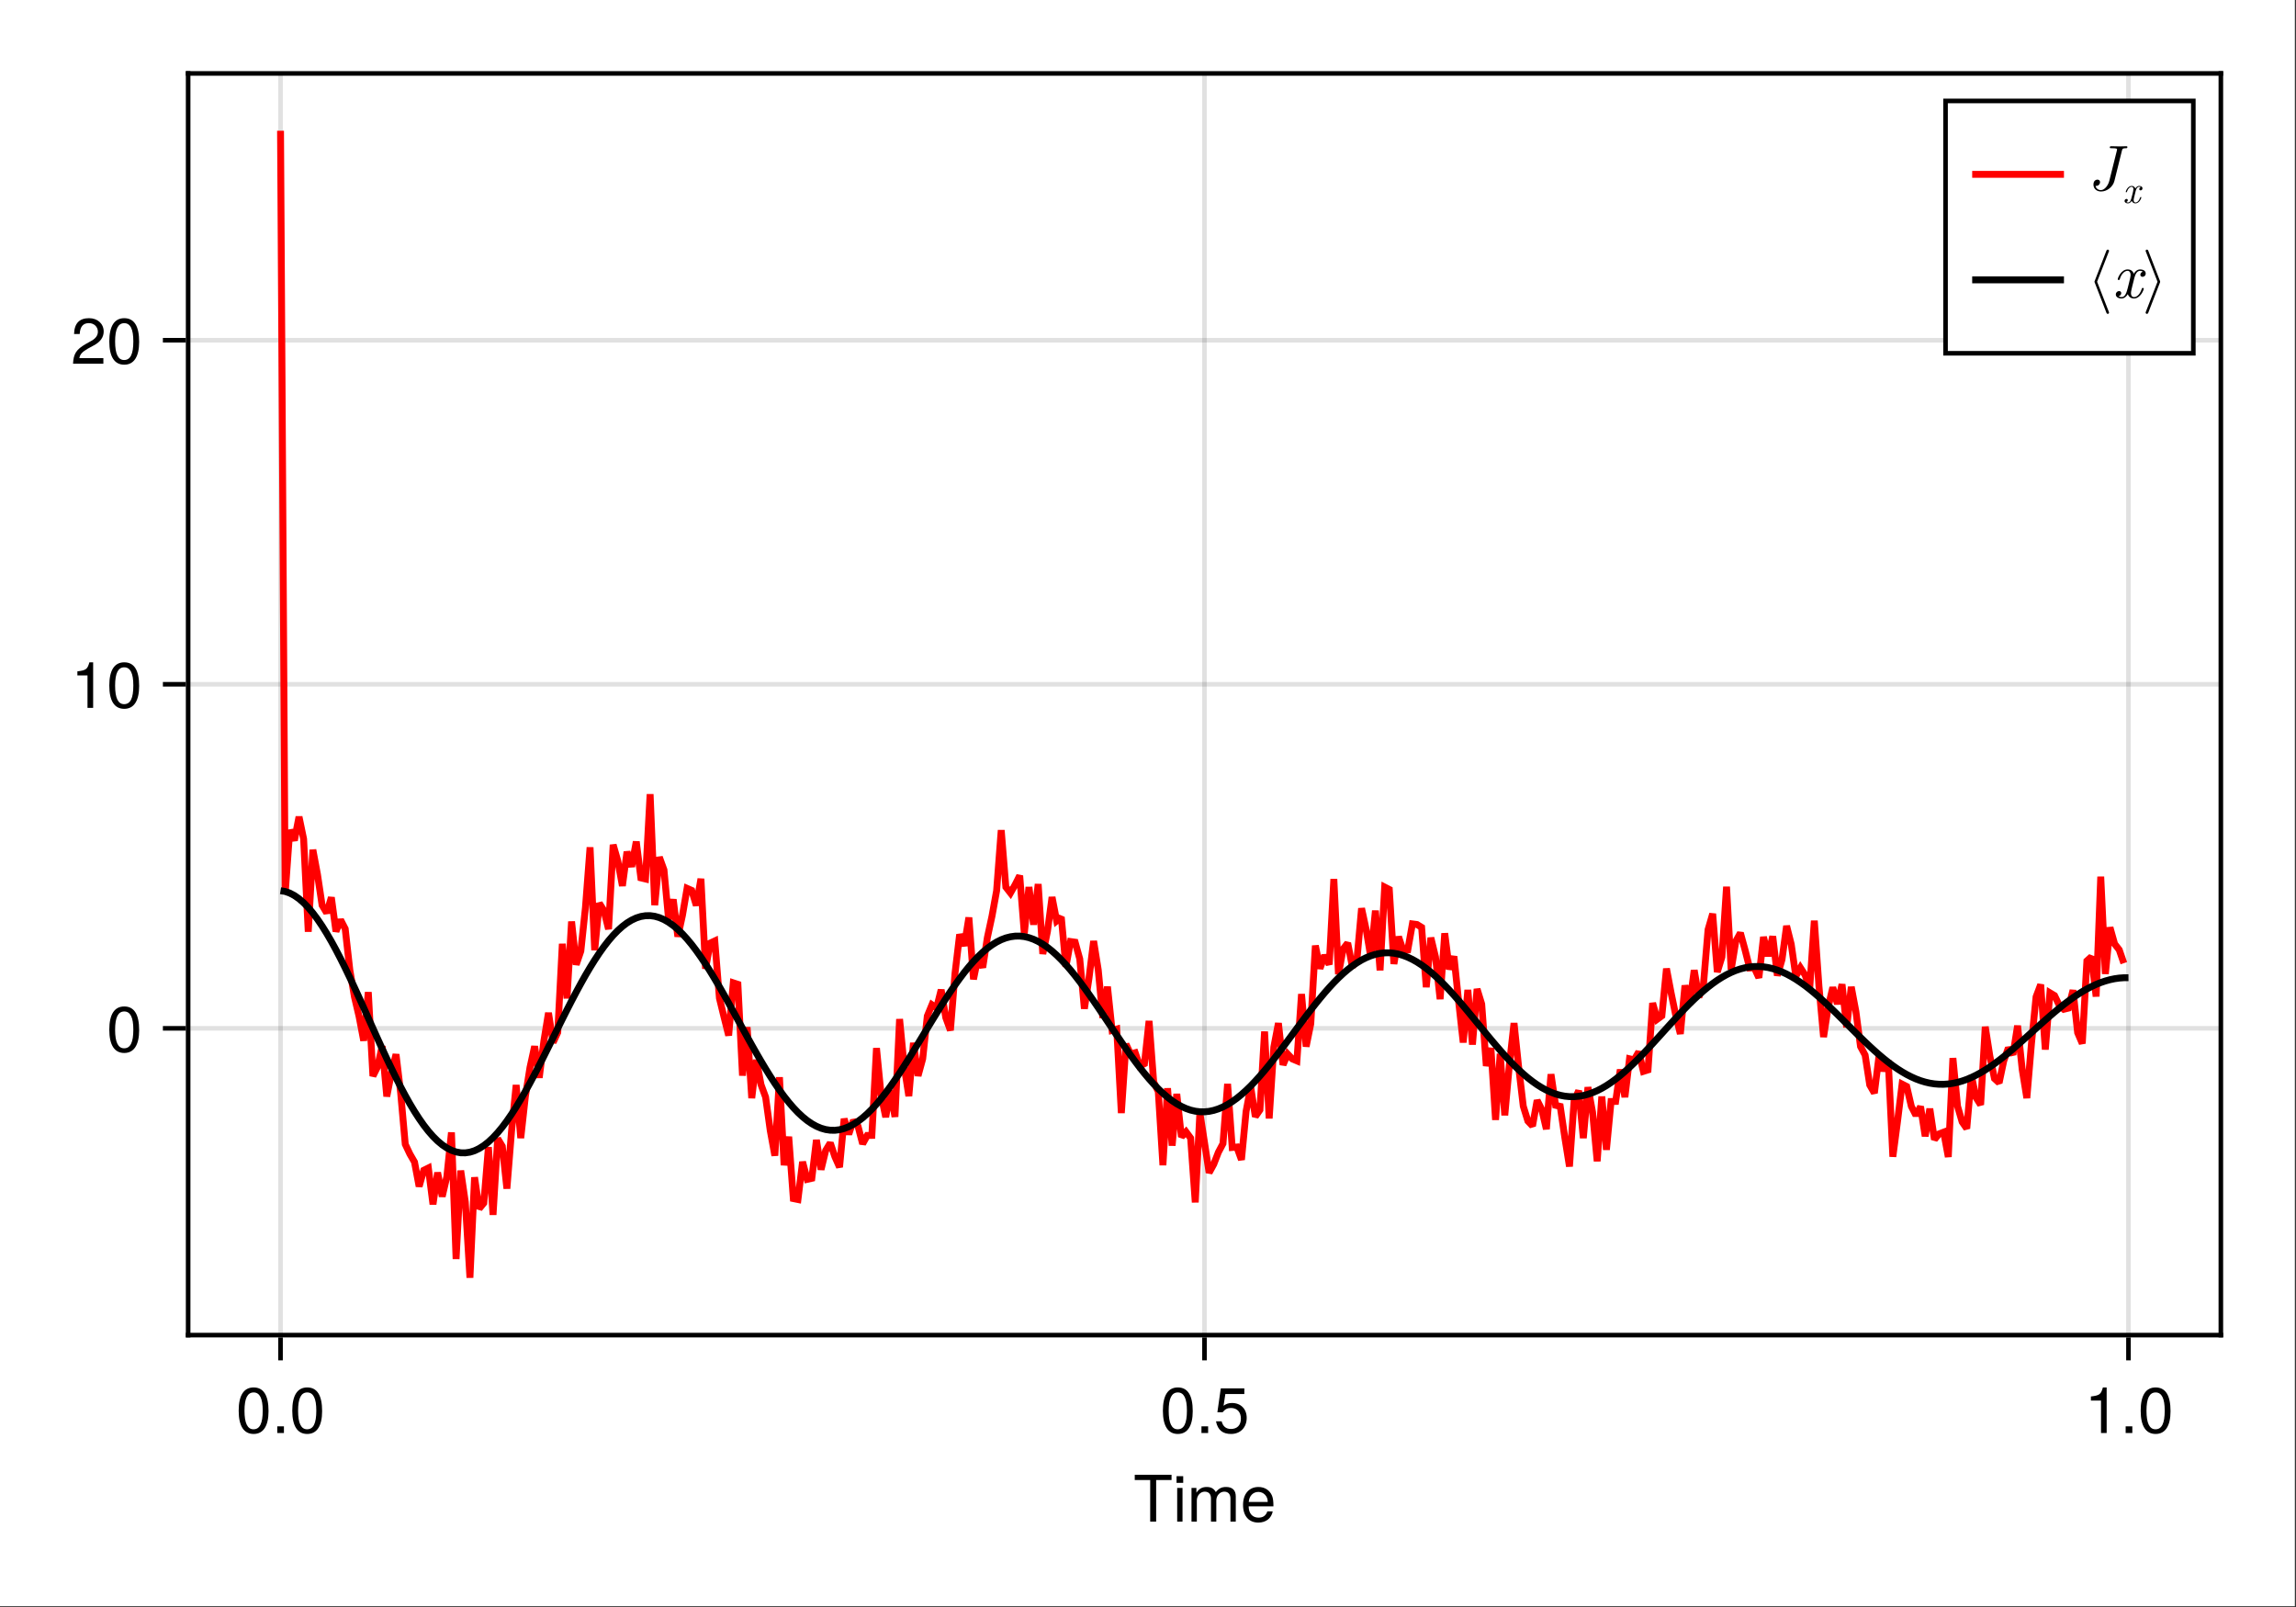 <?xml version="1.0" encoding="UTF-8"?>
<svg xmlns="http://www.w3.org/2000/svg" xmlns:xlink="http://www.w3.org/1999/xlink" width="667" height="467" viewBox="0 0 667 467">
<rect x="0" y="0" width="667" height="467" fill="#333333" stroke="none"/>
<defs>
<g>
<g id="glyph-0-0-d37237e8">
<path d="M 11.078 -12.078 C 11.078 -12.078 6.609 -12.078 6.609 -12.078 C 6.609 -12.078 6.609 0 6.609 0 C 6.609 0 4.875 0 4.875 0 C 4.875 0 4.875 -12.078 4.875 -12.078 C 4.875 -12.078 0.391 -12.078 0.391 -12.078 C 0.391 -12.078 0.391 -13.609 0.391 -13.609 C 0.391 -13.609 11.078 -13.609 11.078 -13.609 C 11.078 -13.609 11.078 -12.078 11.078 -12.078 Z M 11.078 -12.078 "/>
</g>
<g id="glyph-0-1-d37237e8">
<path d="M 2.859 0 C 2.859 0 1.312 0 1.312 0 C 1.312 0 1.312 -9.781 1.312 -9.781 C 1.312 -9.781 2.859 -9.781 2.859 -9.781 C 2.859 -9.781 2.859 0 2.859 0 Z M 3.062 -11.266 C 3.062 -11.266 1.125 -11.266 1.125 -11.266 C 1.125 -11.266 1.125 -13.203 1.125 -13.203 C 1.125 -13.203 3.062 -13.203 3.062 -13.203 C 3.062 -13.203 3.062 -11.266 3.062 -11.266 Z M 3.062 -11.266 "/>
</g>
<g id="glyph-0-2-d37237e8">
<path d="M 14.188 0 C 14.188 0 12.641 0 12.641 0 C 12.641 0 12.641 -6.734 12.641 -6.734 C 12.641 -7.969 11.984 -8.703 10.844 -8.703 C 9.578 -8.703 8.531 -7.562 8.531 -6.141 C 8.531 -6.141 8.531 0 8.531 0 C 8.531 0 6.984 0 6.984 0 C 6.984 0 6.984 -6.734 6.984 -6.734 C 6.984 -7.984 6.328 -8.703 5.172 -8.703 C 3.906 -8.703 2.875 -7.562 2.875 -6.141 C 2.875 -6.141 2.875 0 2.875 0 C 2.875 0 1.328 0 1.328 0 C 1.328 0 1.328 -9.781 1.328 -9.781 C 1.328 -9.781 2.75 -9.781 2.75 -9.781 C 2.75 -9.781 2.75 -8.406 2.75 -8.406 C 3.578 -9.578 4.438 -10.062 5.75 -10.062 C 7.016 -10.062 7.812 -9.609 8.391 -8.578 C 9.297 -9.672 10.078 -10.062 11.391 -10.062 C 13.219 -10.062 14.188 -9.094 14.188 -7.344 C 14.188 -7.344 14.188 0 14.188 0 Z M 14.188 0 "/>
</g>
<g id="glyph-0-3-d37237e8">
<path d="M 9.578 -4.438 C 9.578 -4.438 2.375 -4.438 2.375 -4.438 C 2.406 -2.203 3.625 -1.156 5.25 -1.156 C 6.5 -1.156 7.375 -1.688 7.812 -2.969 C 7.812 -2.969 9.375 -2.969 9.375 -2.969 C 8.984 -0.984 7.438 0.281 5.188 0.281 C 2.453 0.281 0.75 -1.625 0.75 -4.844 C 0.75 -8.047 2.5 -10.062 5.234 -10.062 C 7.062 -10.062 8.547 -9.094 9.188 -7.484 C 9.469 -6.766 9.578 -5.859 9.578 -4.438 Z M 7.922 -5.828 C 7.922 -7.359 6.734 -8.625 5.203 -8.625 C 3.641 -8.625 2.547 -7.453 2.406 -5.719 C 2.406 -5.719 7.891 -5.719 7.891 -5.719 C 7.922 -5.75 7.922 -5.828 7.922 -5.828 Z M 7.922 -5.828 "/>
</g>
<g id="glyph-1-0-d37237e8">
<path d="M 9.469 -6.359 C 9.469 -2.016 7.938 0.281 5.141 0.281 C 2.297 0.281 0.797 -2.016 0.797 -6.484 C 0.797 -10.922 2.281 -13.234 5.141 -13.234 C 8.016 -13.234 9.469 -10.953 9.469 -6.359 Z M 7.781 -6.516 C 7.781 -10.062 6.906 -11.781 5.141 -11.781 C 3.359 -11.781 2.484 -10.078 2.484 -6.453 C 2.484 -2.844 3.359 -1.078 5.094 -1.078 C 6.922 -1.078 7.781 -2.766 7.781 -6.516 Z M 7.781 -6.516 "/>
</g>
<g id="glyph-2-0-d37237e8">
<path d="M 3.562 0 C 3.562 0 1.625 0 1.625 0 C 1.625 0 1.625 -1.938 1.625 -1.938 C 1.625 -1.938 3.562 -1.938 3.562 -1.938 C 3.562 -1.938 3.562 0 3.562 0 Z M 3.562 0 "/>
</g>
<g id="glyph-3-0-d37237e8">
<path d="M 9.469 -6.359 C 9.469 -2.016 7.938 0.281 5.141 0.281 C 2.297 0.281 0.797 -2.016 0.797 -6.484 C 0.797 -10.922 2.281 -13.234 5.141 -13.234 C 8.016 -13.234 9.469 -10.953 9.469 -6.359 Z M 7.781 -6.516 C 7.781 -10.062 6.906 -11.781 5.141 -11.781 C 3.359 -11.781 2.484 -10.078 2.484 -6.453 C 2.484 -2.844 3.359 -1.078 5.094 -1.078 C 6.922 -1.078 7.781 -2.766 7.781 -6.516 Z M 7.781 -6.516 "/>
</g>
<g id="glyph-4-0-d37237e8">
<path d="M 9.469 -6.359 C 9.469 -2.016 7.938 0.281 5.141 0.281 C 2.297 0.281 0.797 -2.016 0.797 -6.484 C 0.797 -10.922 2.281 -13.234 5.141 -13.234 C 8.016 -13.234 9.469 -10.953 9.469 -6.359 Z M 7.781 -6.516 C 7.781 -10.062 6.906 -11.781 5.141 -11.781 C 3.359 -11.781 2.484 -10.078 2.484 -6.453 C 2.484 -2.844 3.359 -1.078 5.094 -1.078 C 6.922 -1.078 7.781 -2.766 7.781 -6.516 Z M 7.781 -6.516 "/>
</g>
<g id="glyph-5-0-d37237e8">
<path d="M 3.562 0 C 3.562 0 1.625 0 1.625 0 C 1.625 0 1.625 -1.938 1.625 -1.938 C 1.625 -1.938 3.562 -1.938 3.562 -1.938 C 3.562 -1.938 3.562 0 3.562 0 Z M 3.562 0 "/>
</g>
<g id="glyph-5-1-d37237e8">
<path d="M 9.578 -4.391 C 9.578 -1.594 7.719 0.281 5.047 0.281 C 2.688 0.281 1.188 -0.766 0.656 -3.391 C 0.656 -3.391 2.297 -3.391 2.297 -3.391 C 2.688 -1.906 3.562 -1.172 5 -1.172 C 6.797 -1.172 7.891 -2.266 7.891 -4.156 C 7.891 -6.125 6.781 -7.266 5 -7.266 C 3.984 -7.266 3.344 -6.953 2.578 -6.031 C 2.578 -6.031 1.062 -6.031 1.062 -6.031 C 1.062 -6.031 2.047 -12.953 2.047 -12.953 C 2.047 -12.953 8.891 -12.953 8.891 -12.953 C 8.891 -12.953 8.891 -11.328 8.891 -11.328 C 8.891 -11.328 3.375 -11.328 3.375 -11.328 C 3.375 -11.328 2.859 -7.922 2.859 -7.922 C 3.625 -8.484 4.375 -8.719 5.297 -8.719 C 7.844 -8.719 9.578 -7 9.578 -4.391 Z M 9.578 -4.391 "/>
</g>
<g id="glyph-5-2-d37237e8">
<path d="M 6.484 0 C 6.484 0 4.844 0 4.844 0 C 4.844 0 4.844 -9.422 4.844 -9.422 C 4.844 -9.422 1.906 -9.422 1.906 -9.422 C 1.906 -9.422 1.906 -10.609 1.906 -10.609 C 4.438 -10.922 4.812 -11.203 5.391 -13.234 C 5.391 -13.234 6.484 -13.234 6.484 -13.234 C 6.484 -13.234 6.484 0 6.484 0 Z M 6.484 0 "/>
</g>
<g id="glyph-6-0-d37237e8">
<path d="M 9.469 -6.359 C 9.469 -2.016 7.938 0.281 5.141 0.281 C 2.297 0.281 0.797 -2.016 0.797 -6.484 C 0.797 -10.922 2.281 -13.234 5.141 -13.234 C 8.016 -13.234 9.469 -10.953 9.469 -6.359 Z M 7.781 -6.516 C 7.781 -10.062 6.906 -11.781 5.141 -11.781 C 3.359 -11.781 2.484 -10.078 2.484 -6.453 C 2.484 -2.844 3.359 -1.078 5.094 -1.078 C 6.922 -1.078 7.781 -2.766 7.781 -6.516 Z M 7.781 -6.516 "/>
</g>
<g id="glyph-7-0-d37237e8">
<path d="M 9.469 -6.359 C 9.469 -2.016 7.938 0.281 5.141 0.281 C 2.297 0.281 0.797 -2.016 0.797 -6.484 C 0.797 -10.922 2.281 -13.234 5.141 -13.234 C 8.016 -13.234 9.469 -10.953 9.469 -6.359 Z M 7.781 -6.516 C 7.781 -10.062 6.906 -11.781 5.141 -11.781 C 3.359 -11.781 2.484 -10.078 2.484 -6.453 C 2.484 -2.844 3.359 -1.078 5.094 -1.078 C 6.922 -1.078 7.781 -2.766 7.781 -6.516 Z M 7.781 -6.516 "/>
</g>
<g id="glyph-8-0-d37237e8">
<path d="M 6.484 0 C 6.484 0 4.844 0 4.844 0 C 4.844 0 4.844 -9.422 4.844 -9.422 C 4.844 -9.422 1.906 -9.422 1.906 -9.422 C 1.906 -9.422 1.906 -10.609 1.906 -10.609 C 4.438 -10.922 4.812 -11.203 5.391 -13.234 C 5.391 -13.234 6.484 -13.234 6.484 -13.234 C 6.484 -13.234 6.484 0 6.484 0 Z M 6.484 0 "/>
</g>
<g id="glyph-9-0-d37237e8">
<path d="M 9.547 -9.359 C 9.547 -7.734 8.594 -6.344 6.734 -5.359 C 6.734 -5.359 4.875 -4.344 4.875 -4.344 C 3.25 -3.391 2.656 -2.703 2.484 -1.625 C 2.484 -1.625 9.453 -1.625 9.453 -1.625 C 9.453 -1.625 9.453 0 9.453 0 C 9.453 0 0.641 0 0.641 0 C 0.781 -2.906 1.594 -4.156 4.344 -5.734 C 4.344 -5.734 6.062 -6.703 6.062 -6.703 C 7.25 -7.375 7.859 -8.266 7.859 -9.312 C 7.859 -10.734 6.734 -11.797 5.25 -11.797 C 3.625 -11.797 2.703 -10.859 2.578 -8.641 C 2.578 -8.641 0.938 -8.641 0.938 -8.641 C 1.031 -11.859 2.594 -13.234 5.297 -13.234 C 7.812 -13.234 9.547 -11.594 9.547 -9.359 Z M 9.547 -9.359 "/>
</g>
<g id="glyph-10-0-d37237e8">
<path d="M 9.469 -6.359 C 9.469 -2.016 7.938 0.281 5.141 0.281 C 2.297 0.281 0.797 -2.016 0.797 -6.484 C 0.797 -10.922 2.281 -13.234 5.141 -13.234 C 8.016 -13.234 9.469 -10.953 9.469 -6.359 Z M 7.781 -6.516 C 7.781 -10.062 6.906 -11.781 5.141 -11.781 C 3.359 -11.781 2.484 -10.078 2.484 -6.453 C 2.484 -2.844 3.359 -1.078 5.094 -1.078 C 6.922 -1.078 7.781 -2.766 7.781 -6.516 Z M 7.781 -6.516 "/>
</g>
<g id="glyph-11-0-d37237e8">
<path d="M 11.609 -12.531 C 11.609 -12.703 11.5 -12.75 11.359 -12.75 C 10.734 -12.75 10.062 -12.703 9.422 -12.703 C 8.594 -12.703 7.719 -12.75 6.891 -12.75 C 6.719 -12.75 6.5 -12.75 6.5 -12.391 C 6.5 -12.172 6.672 -12.172 6.969 -12.172 L 7.188 -12.172 C 7.5 -12.172 7.719 -12.172 8.047 -12.141 C 8.453 -12.078 8.609 -12.062 8.609 -11.781 C 8.609 -11.703 8.609 -11.672 8.531 -11.406 L 6.359 -2.703 C 6.016 -1.312 4.953 0 3.922 0 C 3.156 0 2.5 -0.469 2.359 -1.234 C 2.391 -1.219 2.422 -1.219 2.562 -1.219 C 3.266 -1.219 3.672 -1.844 3.672 -2.312 C 3.672 -2.797 3.312 -3.047 2.906 -3.047 C 2.859 -3.047 1.75 -3.047 1.75 -1.609 C 1.75 -0.344 2.766 0.406 3.953 0.406 C 5.719 0.406 7.438 -0.984 7.844 -2.688 L 10.031 -11.5 C 10.156 -12.031 10.281 -12.172 11.125 -12.172 C 11.406 -12.172 11.609 -12.172 11.609 -12.531 Z M 11.609 -12.531 "/>
</g>
<g id="glyph-12-0-d37237e8">
<path d="M 5.469 -1.609 C 5.469 -1.719 5.375 -1.719 5.297 -1.719 C 5.172 -1.719 5.156 -1.703 5.094 -1.531 C 4.797 -0.562 4.234 -0.125 3.766 -0.125 C 3.547 -0.125 3.234 -0.25 3.234 -0.844 C 3.234 -1.109 3.359 -1.594 3.453 -1.969 L 3.828 -3.5 C 3.984 -4.094 4.297 -4.703 4.812 -4.703 C 4.844 -4.703 5.125 -4.703 5.312 -4.547 C 4.859 -4.438 4.859 -4.016 4.859 -4.016 C 4.859 -3.859 4.969 -3.656 5.25 -3.656 C 5.453 -3.656 5.797 -3.812 5.797 -4.25 C 5.797 -4.812 5.156 -4.953 4.828 -4.953 C 4.219 -4.953 3.844 -4.406 3.734 -4.188 C 3.484 -4.859 2.938 -4.953 2.656 -4.953 C 1.531 -4.953 0.938 -3.484 0.938 -3.219 C 0.938 -3.109 1.047 -3.109 1.094 -3.109 C 1.25 -3.109 1.25 -3.125 1.297 -3.312 C 1.609 -4.266 2.188 -4.703 2.625 -4.703 C 2.953 -4.703 3.172 -4.453 3.172 -4 C 3.172 -3.734 3.031 -3.188 2.938 -2.766 L 2.672 -1.75 C 2.5 -1.016 2.266 -0.125 1.594 -0.125 C 1.562 -0.125 1.281 -0.125 1.094 -0.281 C 1.438 -0.375 1.531 -0.656 1.531 -0.812 C 1.531 -1.109 1.297 -1.172 1.156 -1.172 C 0.875 -1.172 0.594 -0.938 0.594 -0.578 C 0.594 -0.141 1.062 0.125 1.578 0.125 C 2.125 0.125 2.484 -0.297 2.672 -0.641 C 2.906 0 3.453 0.125 3.734 0.125 C 4.891 0.125 5.469 -1.375 5.469 -1.609 Z M 5.469 -1.609 "/>
</g>
<g id="glyph-13-0-d37237e8">
<path d="M 6.281 4.297 C 6.281 4.234 6.281 4.203 6.25 4.156 L 2.812 -4.672 L 6.25 -13.5 C 6.281 -13.531 6.281 -13.578 6.281 -13.625 C 6.281 -13.844 6.109 -14 5.906 -14 C 5.75 -14 5.609 -13.906 5.547 -13.766 L 2.078 -4.797 C 2.047 -4.766 2.047 -4.719 2.047 -4.672 C 2.047 -4.609 2.047 -4.578 2.078 -4.531 L 5.547 4.422 C 5.609 4.578 5.75 4.672 5.906 4.672 C 6.109 4.672 6.281 4.5 6.281 4.297 Z M 6.281 4.297 "/>
</g>
<g id="glyph-14-0-d37237e8">
<path d="M 9.109 -2.672 C 9.109 -2.859 8.969 -2.859 8.828 -2.859 C 8.609 -2.859 8.594 -2.844 8.5 -2.547 C 7.984 -0.938 7.062 -0.203 6.281 -0.203 C 5.906 -0.203 5.391 -0.422 5.391 -1.406 C 5.391 -1.844 5.609 -2.656 5.75 -3.281 L 6.391 -5.844 C 6.641 -6.812 7.156 -7.844 8.031 -7.844 C 8.078 -7.844 8.547 -7.844 8.844 -7.578 C 8.109 -7.391 8.109 -6.688 8.109 -6.688 C 8.109 -6.438 8.266 -6.094 8.75 -6.094 C 9.094 -6.094 9.672 -6.344 9.672 -7.078 C 9.672 -8.031 8.594 -8.25 8.047 -8.25 C 7.016 -8.25 6.406 -7.344 6.219 -6.984 C 5.812 -8.109 4.891 -8.25 4.422 -8.25 C 2.562 -8.25 1.547 -5.812 1.547 -5.375 C 1.547 -5.188 1.734 -5.188 1.828 -5.188 C 2.078 -5.188 2.078 -5.203 2.172 -5.516 C 2.672 -7.109 3.641 -7.844 4.391 -7.844 C 4.922 -7.844 5.281 -7.406 5.281 -6.672 C 5.281 -6.219 5.062 -5.297 4.891 -4.609 L 4.469 -2.906 C 4.156 -1.703 3.766 -0.203 2.656 -0.203 C 2.594 -0.203 2.141 -0.203 1.828 -0.469 C 2.391 -0.609 2.562 -1.078 2.562 -1.359 C 2.562 -1.844 2.172 -1.953 1.922 -1.953 C 1.453 -1.953 0.984 -1.562 0.984 -0.953 C 0.984 -0.219 1.781 0.203 2.625 0.203 C 3.531 0.203 4.141 -0.5 4.469 -1.062 C 4.844 0 5.75 0.203 6.234 0.203 C 8.156 0.203 9.109 -2.297 9.109 -2.672 Z M 9.109 -2.672 "/>
</g>
<g id="glyph-15-0-d37237e8">
<path d="M 5.188 -4.797 L 1.719 -13.766 C 1.656 -13.906 1.516 -14 1.359 -14 C 1.156 -14 0.984 -13.844 0.984 -13.625 C 0.984 -13.578 0.984 -13.531 1.016 -13.5 L 4.438 -4.672 L 1.016 4.156 C 0.984 4.203 0.984 4.234 0.984 4.297 C 0.984 4.5 1.156 4.672 1.359 4.672 C 1.516 4.672 1.656 4.578 1.719 4.422 L 5.188 -4.531 C 5.203 -4.578 5.203 -4.609 5.203 -4.672 C 5.203 -4.719 5.203 -4.766 5.188 -4.797 Z M 5.188 -4.797 "/>
</g>
</g>
</defs>
<path fill-rule="nonzero" fill="rgb(100%, 100%, 100%)" fill-opacity="1" d="M 0 0 L 666.668 0 L 666.668 466.668 L 0 466.668 Z M 0 0 "/>
<path fill-rule="nonzero" fill="rgb(100%, 100%, 100%)" fill-opacity="1" d="M 54.668 388 L 645.336 388 L 645.336 21.332 L 54.668 21.332 Z M 54.668 388 "/>
<path fill="none" stroke-width="1" stroke-linecap="butt" stroke-linejoin="miter" stroke="rgb(0%, 0%, 0%)" stroke-opacity="0.12" stroke-miterlimit="1.155" d="M 61.137 291 L 61.137 15.999 " transform="matrix(1.333, 0, 0, 1.333, 0, 0)"/>
<path fill="none" stroke-width="1" stroke-linecap="butt" stroke-linejoin="miter" stroke="rgb(0%, 0%, 0%)" stroke-opacity="0.12" stroke-miterlimit="1.155" d="M 262.5 291 L 262.5 15.999 " transform="matrix(1.333, 0, 0, 1.333, 0, 0)"/>
<path fill="none" stroke-width="1" stroke-linecap="butt" stroke-linejoin="miter" stroke="rgb(0%, 0%, 0%)" stroke-opacity="0.12" stroke-miterlimit="1.155" d="M 463.863 291 L 463.863 15.999 " transform="matrix(1.333, 0, 0, 1.333, 0, 0)"/>
<path fill="none" stroke-width="1" stroke-linecap="butt" stroke-linejoin="miter" stroke="rgb(0%, 0%, 0%)" stroke-opacity="0.12" stroke-miterlimit="1.155" d="M 41.001 224.136 L 483.999 224.136 " transform="matrix(1.333, 0, 0, 1.333, 0, 0)"/>
<path fill="none" stroke-width="1" stroke-linecap="butt" stroke-linejoin="miter" stroke="rgb(0%, 0%, 0%)" stroke-opacity="0.12" stroke-miterlimit="1.155" d="M 41.001 149.145 L 483.999 149.145 " transform="matrix(1.333, 0, 0, 1.333, 0, 0)"/>
<path fill="none" stroke-width="1" stroke-linecap="butt" stroke-linejoin="miter" stroke="rgb(0%, 0%, 0%)" stroke-opacity="0.12" stroke-miterlimit="1.155" d="M 41.001 74.156 L 483.999 74.156 " transform="matrix(1.333, 0, 0, 1.333, 0, 0)"/>
<g fill="rgb(0%, 0%, 0%)" fill-opacity="1">
<use xlink:href="#glyph-0-0-d37237e8" x="329.261" y="442.091"/>
</g>
<g fill="rgb(0%, 0%, 0%)" fill-opacity="1">
<use xlink:href="#glyph-0-1-d37237e8" x="340.667" y="442.091"/>
</g>
<g fill="rgb(0%, 0%, 0%)" fill-opacity="1">
<use xlink:href="#glyph-0-2-d37237e8" x="344.811" y="442.091"/>
</g>
<g fill="rgb(0%, 0%, 0%)" fill-opacity="1">
<use xlink:href="#glyph-0-3-d37237e8" x="360.36" y="442.091"/>
</g>
<g fill="rgb(0%, 0%, 0%)" fill-opacity="1">
<use xlink:href="#glyph-1-0-d37237e8" x="68.542" y="416.344"/>
</g>
<g fill="rgb(0%, 0%, 0%)" fill-opacity="1">
<use xlink:href="#glyph-2-0-d37237e8" x="78.92" y="416.344"/>
</g>
<g fill="rgb(0%, 0%, 0%)" fill-opacity="1">
<use xlink:href="#glyph-3-0-d37237e8" x="84.11" y="416.344"/>
</g>
<g fill="rgb(0%, 0%, 0%)" fill-opacity="1">
<use xlink:href="#glyph-4-0-d37237e8" x="337.027" y="416.344"/>
</g>
<g fill="rgb(0%, 0%, 0%)" fill-opacity="1">
<use xlink:href="#glyph-5-0-d37237e8" x="347.405" y="416.344"/>
</g>
<g fill="rgb(0%, 0%, 0%)" fill-opacity="1">
<use xlink:href="#glyph-5-1-d37237e8" x="352.595" y="416.344"/>
</g>
<g fill="rgb(0%, 0%, 0%)" fill-opacity="1">
<use xlink:href="#glyph-5-2-d37237e8" x="605.512" y="416.344"/>
</g>
<g fill="rgb(0%, 0%, 0%)" fill-opacity="1">
<use xlink:href="#glyph-5-0-d37237e8" x="615.89" y="416.344"/>
</g>
<g fill="rgb(0%, 0%, 0%)" fill-opacity="1">
<use xlink:href="#glyph-6-0-d37237e8" x="621.08" y="416.344"/>
</g>
<g fill="rgb(0%, 0%, 0%)" fill-opacity="1">
<use xlink:href="#glyph-7-0-d37237e8" x="30.955" y="305.652"/>
</g>
<g fill="rgb(0%, 0%, 0%)" fill-opacity="1">
<use xlink:href="#glyph-8-0-d37237e8" x="20.576" y="205.665"/>
</g>
<g fill="rgb(0%, 0%, 0%)" fill-opacity="1">
<use xlink:href="#glyph-7-0-d37237e8" x="30.955" y="205.665"/>
</g>
<g fill="rgb(0%, 0%, 0%)" fill-opacity="1">
<use xlink:href="#glyph-9-0-d37237e8" x="20.576" y="105.678"/>
</g>
<g fill="rgb(0%, 0%, 0%)" fill-opacity="1">
<use xlink:href="#glyph-10-0-d37237e8" x="30.955" y="105.678"/>
</g>
<path fill="none" stroke-width="1.5" stroke-linecap="butt" stroke-linejoin="miter" stroke="rgb(100%, 0%, 0%)" stroke-opacity="1" stroke-miterlimit="2" d="M 61.137 28.5 L 62.145 194.836 L 63.149 180.929 L 64.157 183.185 L 65.165 178.025 L 66.17 182.865 L 67.178 203.086 L 68.183 185.212 L 69.19 190.597 L 70.198 197.303 L 71.203 198.976 L 72.211 195.598 L 73.219 203.019 L 74.224 200.49 L 75.231 202.438 L 76.239 211.412 L 77.244 217.263 L 78.252 221.552 L 79.26 226.825 L 80.265 216.24 L 81.272 234.539 L 82.28 232.526 L 83.285 228.012 L 84.293 238.983 L 85.301 233.839 L 86.306 229.796 L 87.313 238.137 L 88.321 249.401 L 89.326 251.528 L 90.334 253.277 L 91.342 258.598 L 92.347 255.079 L 93.354 254.581 L 94.362 262.509 L 95.367 255.568 L 96.375 260.792 L 97.383 256.45 L 98.388 246.826 L 99.396 274.415 L 100.403 255.141 L 101.408 261.999 L 102.416 278.499 L 103.424 256.603 L 104.429 263.446 L 105.437 262.216 L 106.444 250.022 L 107.449 264.794 L 108.457 248.162 L 109.465 249.841 L 110.47 259.075 L 111.478 246.577 L 112.485 236.484 L 113.49 248.057 L 114.498 238.951 L 115.506 232.644 L 116.511 228.044 L 117.519 234.905 L 118.526 226.922 L 119.531 220.758 L 120.539 227.212 L 121.547 225.032 L 122.552 205.711 L 123.56 217.617 L 124.564 200.848 L 125.572 210.252 L 126.58 207.302 L 127.585 197.848 L 128.593 184.676 L 129.601 207.108 L 130.605 196.857 L 131.613 198.472 L 132.621 202.518 L 133.626 184.122 L 134.634 187.626 L 135.642 193.09 L 136.646 185.64 L 137.654 188.906 L 138.662 183.437 L 139.667 191.344 L 140.675 191.584 L 141.683 173.098 L 142.688 197.294 L 143.695 186.823 L 144.703 189.601 L 145.708 200.376 L 146.716 196.034 L 147.724 204.144 L 148.729 199.5 L 149.736 193.626 L 150.744 194.071 L 151.749 197.361 L 152.757 191.534 L 153.765 211.151 L 154.77 205.562 L 155.777 205.09 L 156.785 217.564 L 157.79 221.681 L 158.798 225.697 L 159.806 214.216 L 160.811 214.547 L 161.818 234.442 L 162.826 223.881 L 163.831 239.353 L 164.839 231.006 L 165.847 236.396 L 166.852 239.133 L 167.859 246.387 L 168.867 251.895 L 169.872 234.794 L 170.88 253.972 L 171.888 247.755 L 172.893 261.24 L 173.9 261.445 L 174.908 253.233 L 175.913 257.057 L 176.921 256.828 L 177.926 248.461 L 178.934 254.924 L 179.941 250.77 L 180.946 249.114 L 181.954 252.123 L 182.962 254.394 L 183.967 243.847 L 184.975 247.219 L 185.982 244.195 L 186.987 245.467 L 187.995 249.313 L 189.003 247.482 L 190.008 247.471 L 191.016 228.439 L 192.023 238.711 L 193.028 243.483 L 194.036 237.656 L 195.044 243.431 L 196.049 222.12 L 197.057 232.477 L 198.064 238.907 L 199.069 227.297 L 200.077 234.483 L 201.085 230.783 L 202.09 221.455 L 203.098 219.009 L 204.105 219.715 L 205.11 215.725 L 206.118 221.81 L 207.126 224.575 L 208.131 212.136 L 209.139 203.666 L 210.146 206.145 L 211.151 199.978 L 212.159 213.451 L 213.167 208.488 L 214.172 210.879 L 215.18 204.349 L 216.188 199.679 L 217.192 194.165 L 218.2 180.943 L 219.208 193.345 L 220.213 194.631 L 221.221 192.85 L 222.229 190.854 L 223.233 203.461 L 224.241 193.345 L 225.249 201.539 L 226.254 192.694 L 227.262 207.92 L 228.27 203.036 L 229.274 195.533 L 230.282 200.719 L 231.29 199.904 L 232.295 210.712 L 233.303 205.216 L 234.308 205.359 L 235.315 208.995 L 236.323 219.864 L 237.328 213.19 L 238.336 205.113 L 239.344 211.4 L 240.349 221.868 L 241.356 215.057 L 242.364 224.578 L 243.369 224.303 L 244.377 242.602 L 245.385 227.584 L 246.39 229.711 L 247.397 229.45 L 248.405 232.33 L 249.41 231.844 L 250.418 222.527 L 251.426 235.857 L 252.431 237.894 L 253.438 253.969 L 254.446 237.196 L 255.451 249.703 L 256.459 238.43 L 257.467 247.79 L 258.472 246.691 L 259.479 248.054 L 260.487 262.075 L 261.492 242.566 L 262.5 249.023 L 263.508 255.604 L 264.513 253.764 L 265.521 251.162 L 266.528 249.261 L 267.533 236.241 L 268.541 250.102 L 269.549 250.008 L 270.554 252.785 L 271.562 242.241 L 272.569 236.9 L 273.574 243.375 L 274.582 241.913 L 275.59 224.83 L 276.595 243.779 L 277.603 228.249 L 278.61 223.008 L 279.615 232.096 L 280.623 229.731 L 281.631 230.801 L 282.636 231.223 L 283.644 216.665 L 284.651 228.111 L 285.656 223.16 L 286.664 206.098 L 287.672 211.099 L 288.677 208.225 L 289.685 210.231 L 290.689 191.581 L 291.697 212.344 L 292.705 206.862 L 293.71 205.547 L 294.718 210.68 L 295.726 209.133 L 296.73 197.974 L 297.738 202.655 L 298.746 208.623 L 299.751 198.472 L 300.759 211.5 L 301.767 193.348 L 302.771 193.866 L 303.779 210.103 L 304.787 204.167 L 305.792 207.149 L 306.8 207.053 L 307.808 201.372 L 308.812 201.504 L 309.82 202.125 L 310.828 215.171 L 311.833 204.387 L 312.841 208.585 L 313.849 217.778 L 314.854 203.42 L 315.861 211.271 L 316.869 208.45 L 317.874 218.191 L 318.882 227.227 L 319.89 215.757 L 320.895 227.681 L 321.902 215.558 L 322.91 218.842 L 323.915 232.33 L 324.923 228.445 L 325.931 244.096 L 326.936 229.676 L 327.943 243.097 L 328.951 231.999 L 329.956 222.99 L 330.964 232.562 L 331.972 241.107 L 332.977 244.345 L 333.984 245.405 L 334.992 239.83 L 335.997 241.811 L 337.005 246.111 L 338.013 234.144 L 339.018 240.911 L 340.025 241.143 L 341.033 247.986 L 342.038 254.247 L 343.046 239.974 L 344.051 237.724 L 345.059 248.065 L 346.066 236.974 L 347.071 242.396 L 348.079 253.113 L 349.087 238.995 L 350.092 250.617 L 351.1 240.082 L 352.107 240.067 L 353.112 233.118 L 354.12 239.133 L 355.128 230.774 L 356.133 231.012 L 357.141 229.254 L 358.148 233.522 L 359.153 233.203 L 360.161 218.622 L 361.169 222.155 L 362.174 221.417 L 363.182 211.113 L 364.189 216.41 L 365.194 221.271 L 366.202 225.346 L 367.21 214.79 L 368.215 218.959 L 369.223 211.459 L 370.23 217.345 L 371.235 214.629 L 372.243 202.632 L 373.251 199.163 L 374.256 211.866 L 375.264 208.588 L 376.271 193.271 L 377.276 211.351 L 378.284 205.175 L 379.292 203.344 L 380.297 207.015 L 381.305 210.984 L 382.312 210.929 L 383.317 213.108 L 384.325 204.22 L 385.333 208.383 L 386.338 204.073 L 387.346 212.643 L 388.354 209.156 L 389.358 201.809 L 390.366 205.796 L 391.374 212.798 L 392.379 210.943 L 393.387 212.502 L 394.395 215.455 L 395.399 200.675 L 396.407 214.916 L 397.415 226.031 L 398.42 219.504 L 399.428 215.212 L 400.433 218.83 L 401.44 214.535 L 402.448 223.916 L 403.453 215.104 L 404.461 220.471 L 405.469 228.091 L 406.474 229.969 L 407.481 236.487 L 408.489 238.245 L 409.494 230.212 L 410.502 233.391 L 411.51 231.141 L 412.515 252.12 L 413.522 244.497 L 414.53 236.294 L 415.535 236.807 L 416.543 241.131 L 417.551 243.105 L 418.556 241.187 L 419.563 247.658 L 420.571 241.655 L 421.576 248.37 L 422.584 247.148 L 423.592 246.765 L 424.597 252.17 L 425.604 230.616 L 426.612 241.099 L 427.617 244.532 L 428.625 245.977 L 429.633 234.41 L 430.638 239.209 L 431.646 240.8 L 432.653 223.79 L 433.658 230.197 L 434.666 235.084 L 435.674 236.007 L 436.679 231.255 L 437.687 228.404 L 438.694 229.869 L 439.699 223.556 L 440.707 233.109 L 441.715 239.338 L 442.72 227.481 L 443.728 217.271 L 444.735 214.597 L 445.74 228.762 L 446.748 216.393 L 447.756 216.996 L 448.761 219.064 L 449.769 219.981 L 450.776 219.732 L 451.781 215.827 L 452.789 225.091 L 453.797 227.449 L 454.802 209.44 L 455.81 208.532 L 456.814 217.207 L 457.822 191.074 L 458.83 212.282 L 459.835 202.143 L 460.843 205.734 L 461.851 207.023 L 462.855 209.938 " transform="matrix(1.333, 0, 0, 1.333, 0, 0)"/>
<path fill="none" stroke-width="1.5" stroke-linecap="butt" stroke-linejoin="miter" stroke="rgb(0%, 0%, 0%)" stroke-opacity="1" stroke-miterlimit="2" d="M 61.137 194.139 L 62.145 194.306 L 63.149 194.657 L 64.157 195.188 L 65.165 195.891 L 66.17 196.767 L 67.178 197.807 L 68.183 199.005 L 69.19 200.35 L 70.198 201.835 L 71.203 203.449 L 72.211 205.184 L 73.219 207.026 L 74.224 208.963 L 75.231 210.987 L 76.239 213.079 L 77.244 215.229 L 78.252 217.424 L 79.26 219.65 L 80.265 221.892 L 81.272 224.136 L 82.28 226.368 L 83.285 228.577 L 84.293 230.745 L 85.301 232.863 L 86.306 234.917 L 87.313 236.895 L 88.321 238.784 L 89.326 240.574 L 90.334 242.253 L 91.342 243.812 L 92.347 245.244 L 93.354 246.536 L 94.362 247.685 L 95.367 248.684 L 96.375 249.527 L 97.383 250.207 L 98.388 250.726 L 99.396 251.077 L 100.403 251.262 L 101.408 251.276 L 102.416 251.127 L 103.424 250.811 L 104.429 250.33 L 105.437 249.691 L 106.444 248.9 L 107.449 247.96 L 108.457 246.876 L 109.465 245.66 L 110.47 244.315 L 111.478 242.854 L 112.485 241.286 L 113.49 239.619 L 114.498 237.864 L 115.506 236.036 L 116.511 234.141 L 117.519 232.195 L 118.526 230.209 L 119.531 228.196 L 120.539 226.169 L 121.547 224.139 L 122.552 222.117 L 123.56 220.119 L 124.564 218.156 L 125.572 216.24 L 126.58 214.38 L 127.585 212.59 L 128.593 210.882 L 129.601 209.262 L 130.605 207.744 L 131.613 206.332 L 132.621 205.037 L 133.626 203.868 L 134.634 202.828 L 135.642 201.923 L 136.646 201.161 L 137.654 200.546 L 138.662 200.077 L 139.667 199.758 L 140.675 199.591 L 141.683 199.576 L 142.688 199.714 L 143.695 200.001 L 144.703 200.435 L 145.708 201.012 L 146.716 201.727 L 147.724 202.579 L 148.729 203.558 L 149.736 204.659 L 150.744 205.875 L 151.749 207.196 L 152.757 208.617 L 153.765 210.126 L 154.77 211.711 L 155.777 213.369 L 156.785 215.08 L 157.79 216.841 L 158.798 218.64 L 159.806 220.462 L 160.811 222.296 L 161.818 224.133 L 162.826 225.961 L 163.831 227.769 L 164.839 229.547 L 165.847 231.281 L 166.852 232.963 L 167.859 234.58 L 168.867 236.127 L 169.872 237.592 L 170.88 238.969 L 171.888 240.243 L 172.893 241.415 L 173.9 242.476 L 174.908 243.416 L 175.913 244.233 L 176.921 244.922 L 177.926 245.481 L 178.934 245.906 L 179.941 246.193 L 180.946 246.343 L 181.954 246.357 L 182.962 246.234 L 183.967 245.974 L 184.975 245.581 L 185.982 245.06 L 186.987 244.412 L 187.995 243.642 L 189.003 242.757 L 190.008 241.758 L 191.016 240.659 L 192.023 239.464 L 193.028 238.178 L 194.036 236.812 L 195.044 235.377 L 196.049 233.88 L 197.057 232.33 L 198.064 230.736 L 199.069 229.11 L 200.077 227.461 L 201.085 225.803 L 202.09 224.139 L 203.098 222.483 L 204.105 220.849 L 205.11 219.24 L 206.118 217.673 L 207.126 216.149 L 208.131 214.685 L 209.139 213.287 L 210.146 211.96 L 211.151 210.715 L 212.159 209.561 L 213.167 208.5 L 214.172 207.542 L 215.18 206.689 L 216.188 205.951 L 217.192 205.327 L 218.2 204.82 L 219.208 204.437 L 220.213 204.179 L 221.221 204.041 L 222.229 204.029 L 223.233 204.141 L 224.241 204.375 L 225.249 204.729 L 226.254 205.201 L 227.262 205.79 L 228.27 206.484 L 229.274 207.287 L 230.282 208.189 L 231.29 209.186 L 232.295 210.267 L 233.303 211.43 L 234.308 212.663 L 235.315 213.964 L 236.323 215.317 L 237.328 216.721 L 238.336 218.162 L 239.344 219.633 L 240.349 221.124 L 241.356 222.627 L 242.364 224.133 L 243.369 225.63 L 244.377 227.109 L 245.385 228.562 L 246.39 229.983 L 247.397 231.36 L 248.405 232.688 L 249.41 233.953 L 250.418 235.151 L 251.426 236.279 L 252.431 237.322 L 253.438 238.283 L 254.446 239.15 L 255.451 239.921 L 256.459 240.589 L 257.467 241.154 L 258.472 241.611 L 259.479 241.96 L 260.487 242.194 L 261.492 242.317 L 262.5 242.329 L 263.508 242.229 L 264.513 242.016 L 265.521 241.696 L 266.528 241.269 L 267.533 240.738 L 268.541 240.105 L 269.549 239.382 L 270.554 238.564 L 271.562 237.665 L 272.569 236.687 L 273.574 235.635 L 274.582 234.516 L 275.59 233.341 L 276.595 232.116 L 277.603 230.845 L 278.61 229.541 L 279.615 228.211 L 280.623 226.86 L 281.631 225.501 L 282.636 224.139 L 283.644 222.785 L 284.651 221.446 L 285.656 220.131 L 286.664 218.845 L 287.672 217.6 L 288.677 216.398 L 289.685 215.253 L 290.689 214.169 L 291.697 213.149 L 292.705 212.203 L 293.71 211.336 L 294.718 210.551 L 295.726 209.854 L 296.73 209.247 L 297.738 208.737 L 298.746 208.324 L 299.751 208.008 L 300.759 207.794 L 301.767 207.683 L 302.771 207.674 L 303.779 207.765 L 304.787 207.955 L 305.792 208.248 L 306.8 208.635 L 307.808 209.115 L 308.812 209.684 L 309.82 210.34 L 310.828 211.078 L 311.833 211.893 L 312.841 212.78 L 313.849 213.732 L 314.854 214.743 L 315.861 215.807 L 316.869 216.917 L 317.874 218.065 L 318.882 219.243 L 319.89 220.45 L 320.895 221.669 L 321.902 222.899 L 322.91 224.133 L 323.915 225.357 L 324.923 226.57 L 325.931 227.76 L 326.936 228.923 L 327.943 230.051 L 328.951 231.135 L 329.956 232.172 L 330.964 233.153 L 331.972 234.076 L 332.977 234.932 L 333.984 235.717 L 334.992 236.429 L 335.997 237.059 L 337.005 237.606 L 338.013 238.069 L 339.018 238.444 L 340.025 238.729 L 341.033 238.922 L 342.038 239.021 L 343.046 239.03 L 344.051 238.948 L 345.059 238.775 L 346.066 238.512 L 347.071 238.163 L 348.079 237.729 L 349.087 237.211 L 350.092 236.619 L 351.1 235.951 L 352.107 235.213 L 353.112 234.41 L 354.12 233.552 L 355.128 232.635 L 356.133 231.674 L 357.141 230.669 L 358.148 229.629 L 359.153 228.562 L 360.161 227.473 L 361.169 226.368 L 362.174 225.255 L 363.182 224.139 L 364.189 223.031 L 365.194 221.936 L 366.202 220.857 L 367.21 219.806 L 368.215 218.783 L 369.223 217.802 L 370.23 216.864 L 371.235 215.977 L 372.243 215.142 L 373.251 214.368 L 374.256 213.656 L 375.264 213.015 L 376.271 212.443 L 377.276 211.948 L 378.284 211.529 L 379.292 211.189 L 380.297 210.932 L 381.305 210.756 L 382.312 210.665 L 383.317 210.656 L 384.325 210.732 L 385.333 210.888 L 386.338 211.128 L 387.346 211.444 L 388.354 211.837 L 389.358 212.303 L 390.366 212.842 L 391.374 213.445 L 392.379 214.113 L 393.387 214.837 L 394.395 215.616 L 395.399 216.445 L 396.407 217.315 L 397.415 218.224 L 398.42 219.164 L 399.428 220.131 L 400.433 221.115 L 401.44 222.117 L 402.448 223.122 L 403.453 224.133 L 404.461 225.135 L 405.469 226.128 L 406.474 227.104 L 407.481 228.056 L 408.489 228.979 L 409.494 229.866 L 410.502 230.716 L 411.51 231.519 L 412.515 232.274 L 413.522 232.975 L 414.53 233.619 L 415.535 234.199 L 416.543 234.715 L 417.551 235.166 L 418.556 235.544 L 419.563 235.849 L 420.571 236.083 L 421.576 236.241 L 422.584 236.323 L 423.592 236.332 L 424.597 236.265 L 425.604 236.121 L 426.612 235.907 L 427.617 235.62 L 428.625 235.266 L 429.633 234.844 L 430.638 234.357 L 431.646 233.81 L 432.653 233.206 L 433.658 232.55 L 434.666 231.844 L 435.674 231.097 L 436.679 230.309 L 437.687 229.485 L 438.694 228.636 L 439.699 227.76 L 440.707 226.869 L 441.715 225.964 L 442.72 225.053 L 443.728 224.139 L 444.735 223.23 L 445.74 222.334 L 446.748 221.452 L 447.756 220.591 L 448.761 219.756 L 449.769 218.95 L 450.776 218.183 L 451.781 217.456 L 452.789 216.773 L 453.797 216.138 L 454.802 215.555 L 455.81 215.03 L 456.814 214.562 L 457.822 214.157 L 458.83 213.814 L 459.835 213.536 L 460.843 213.325 L 461.851 213.182 L 462.855 213.108 L 463.863 213.1 " transform="matrix(1.333, 0, 0, 1.333, 0, 0)"/>
<path fill-rule="nonzero" fill="rgb(100%, 100%, 100%)" fill-opacity="1" stroke-width="1" stroke-linecap="butt" stroke-linejoin="miter" stroke="rgb(0%, 0%, 0%)" stroke-opacity="1" stroke-miterlimit="2" d="M 423.999 77.001 L 477.999 77.001 L 477.999 22.002 L 423.999 22.002 Z M 423.999 77.001 " transform="matrix(1.333, 0, 0, 1.333, 0, 0)"/>
<path fill="none" stroke-width="1" stroke-linecap="butt" stroke-linejoin="miter" stroke="rgb(0%, 0%, 0%)" stroke-opacity="1" stroke-miterlimit="1.155" d="M 61.137 291.501 L 61.137 296.499 " transform="matrix(1.333, 0, 0, 1.333, 0, 0)"/>
<path fill="none" stroke-width="1" stroke-linecap="butt" stroke-linejoin="miter" stroke="rgb(0%, 0%, 0%)" stroke-opacity="1" stroke-miterlimit="1.155" d="M 262.5 291.501 L 262.5 296.499 " transform="matrix(1.333, 0, 0, 1.333, 0, 0)"/>
<path fill="none" stroke-width="1" stroke-linecap="butt" stroke-linejoin="miter" stroke="rgb(0%, 0%, 0%)" stroke-opacity="1" stroke-miterlimit="1.155" d="M 463.863 291.501 L 463.863 296.499 " transform="matrix(1.333, 0, 0, 1.333, 0, 0)"/>
<path fill="none" stroke-width="1" stroke-linecap="butt" stroke-linejoin="miter" stroke="rgb(0%, 0%, 0%)" stroke-opacity="1" stroke-miterlimit="1.155" d="M 40.5 224.136 L 35.499 224.136 " transform="matrix(1.333, 0, 0, 1.333, 0, 0)"/>
<path fill="none" stroke-width="1" stroke-linecap="butt" stroke-linejoin="miter" stroke="rgb(0%, 0%, 0%)" stroke-opacity="1" stroke-miterlimit="1.155" d="M 40.5 149.145 L 35.499 149.145 " transform="matrix(1.333, 0, 0, 1.333, 0, 0)"/>
<path fill="none" stroke-width="1" stroke-linecap="butt" stroke-linejoin="miter" stroke="rgb(0%, 0%, 0%)" stroke-opacity="1" stroke-miterlimit="1.155" d="M 40.5 74.156 L 35.499 74.156 " transform="matrix(1.333, 0, 0, 1.333, 0, 0)"/>
<path fill="none" stroke-width="1.5" stroke-linecap="butt" stroke-linejoin="miter" stroke="rgb(100%, 0%, 0%)" stroke-opacity="1" stroke-miterlimit="2" d="M 429.806 38.001 L 449.807 38.001 " transform="matrix(1.333, 0, 0, 1.333, 0, 0)"/>
<path fill="none" stroke-width="1.5" stroke-linecap="butt" stroke-linejoin="miter" stroke="rgb(0%, 0%, 0%)" stroke-opacity="1" stroke-miterlimit="2" d="M 429.806 60.999 L 449.807 60.999 " transform="matrix(1.333, 0, 0, 1.333, 0, 0)"/>
<g fill="rgb(0%, 0%, 0%)" fill-opacity="1">
<use xlink:href="#glyph-11-0-d37237e8" x="606.408" y="55.236"/>
</g>
<g fill="rgb(0%, 0%, 0%)" fill-opacity="1">
<use xlink:href="#glyph-12-0-d37237e8" x="616.604" y="58.97"/>
</g>
<g fill="rgb(0%, 0%, 0%)" fill-opacity="1">
<use xlink:href="#glyph-13-0-d37237e8" x="606.408" y="86.523"/>
</g>
<g fill="rgb(0%, 0%, 0%)" fill-opacity="1">
<use xlink:href="#glyph-14-0-d37237e8" x="613.669" y="86.523"/>
</g>
<g fill="rgb(0%, 0%, 0%)" fill-opacity="1">
<use xlink:href="#glyph-15-0-d37237e8" x="622.331" y="86.523"/>
</g>
<path fill="none" stroke-width="1" stroke-linecap="butt" stroke-linejoin="miter" stroke="rgb(0%, 0%, 0%)" stroke-opacity="1" stroke-miterlimit="1.155" d="M 40.5 291 L 484.5 291 " transform="matrix(1.333, 0, 0, 1.333, 0, 0)"/>
<path fill="none" stroke-width="1" stroke-linecap="butt" stroke-linejoin="miter" stroke="rgb(0%, 0%, 0%)" stroke-opacity="1" stroke-miterlimit="1.155" d="M 41.001 291.501 L 41.001 15.501 " transform="matrix(1.333, 0, 0, 1.333, 0, 0)"/>
<path fill="none" stroke-width="1" stroke-linecap="butt" stroke-linejoin="miter" stroke="rgb(0%, 0%, 0%)" stroke-opacity="1" stroke-miterlimit="1.155" d="M 40.5 15.999 L 484.5 15.999 " transform="matrix(1.333, 0, 0, 1.333, 0, 0)"/>
<path fill="none" stroke-width="1" stroke-linecap="butt" stroke-linejoin="miter" stroke="rgb(0%, 0%, 0%)" stroke-opacity="1" stroke-miterlimit="1.155" d="M 483.999 291.501 L 483.999 15.501 " transform="matrix(1.333, 0, 0, 1.333, 0, 0)"/>
</svg>
